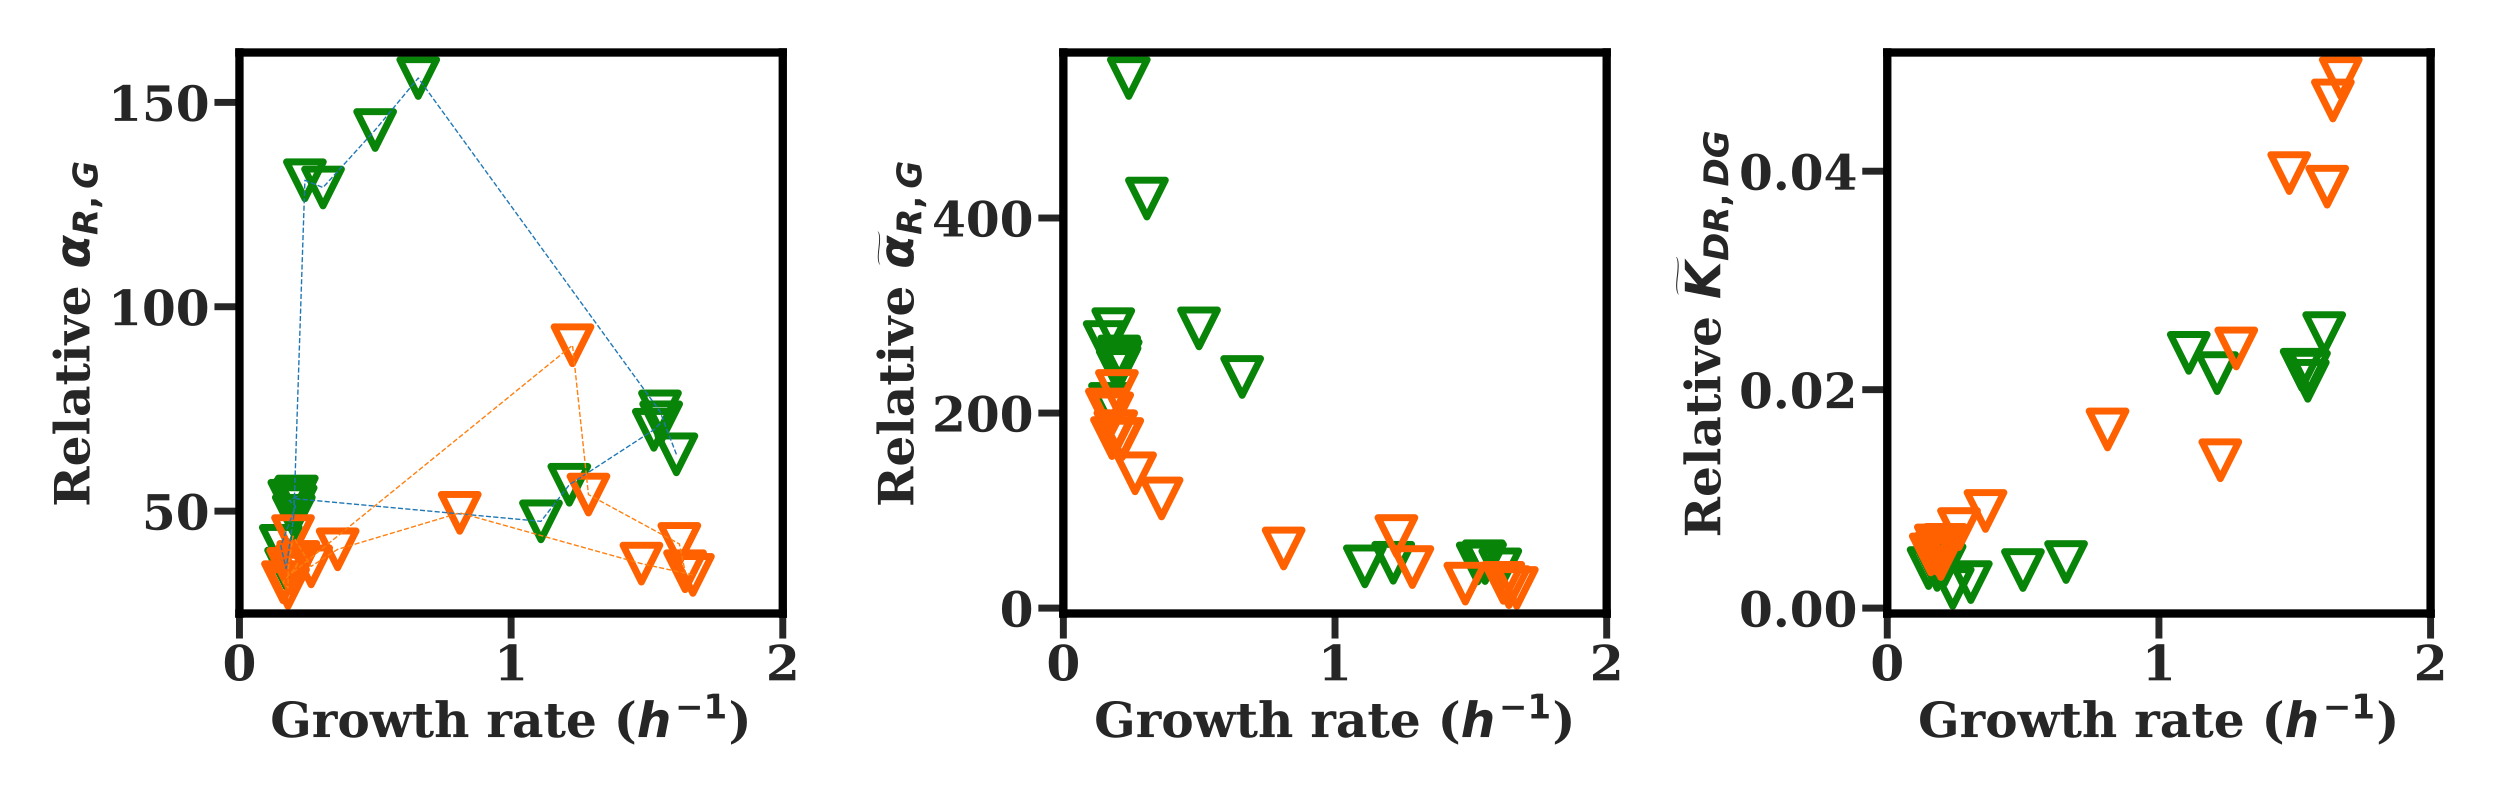 <?xml version="1.0" encoding="utf-8" standalone="no"?>
<!DOCTYPE svg PUBLIC "-//W3C//DTD SVG 1.1//EN"
  "http://www.w3.org/Graphics/SVG/1.1/DTD/svg11.dtd">
<!-- Created with matplotlib (https://matplotlib.org/) -->
<svg height="576pt" version="1.1" viewBox="0 0 1800 576" width="1800pt" xmlns="http://www.w3.org/2000/svg" xmlns:xlink="http://www.w3.org/1999/xlink">
 <defs>
  <style type="text/css">*{stroke-linecap:butt;stroke-linejoin:round;}</style>
 </defs>
 <g id="figure_1">
  <g id="patch_1">
   <path d="M 0 576 
L 1800 576 
L 1800 0 
L 0 0 
z
" style="fill:none;"/>
  </g>
  <g id="axes_1">
   <g id="patch_2">
    <path d="M 172.407 441.727 
L 563.601 441.727 
L 563.601 37.8 
L 172.407 37.8 
z
" style="fill:none;"/>
   </g>
   <g id="matplotlib.axis_1">
    <g id="xtick_1">
     <g id="line2d_1">
      <defs>
       <path d="M 0 0 
L 0 18 
" id="m7128f91161" style="stroke:#262626;stroke-width:5;"/>
      </defs>
      <g>
       <use style="fill:#262626;stroke:#262626;stroke-width:5;" x="172.407" xlink:href="#m7128f91161" y="441.727"/>
      </g>
     </g>
     <g id="text_1">
      <!-- 0 -->
      <g style="fill:#262626;" transform="translate(160.231 489.821)scale(0.35 -0.35)">
       <defs>
        <path d="M 34.812 4.297 
Q 40.672 4.297 42.844 9.609 
Q 45.016 14.938 45.016 36.375 
Q 45.016 57.672 42.844 63.078 
Q 40.672 68.5 34.812 68.5 
Q 28.953 68.5 26.781 63.172 
Q 24.609 57.859 24.609 36.375 
Q 24.609 14.938 26.781 9.609 
Q 28.953 4.297 34.812 4.297 
z
M 34.812 -1.422 
Q 20.219 -1.422 12.453 8.312 
Q 4.688 18.062 4.688 36.375 
Q 4.688 54.688 12.453 64.453 
Q 20.219 74.219 34.812 74.219 
Q 49.359 74.219 57.125 64.453 
Q 64.891 54.688 64.891 36.375 
Q 64.891 18.062 57.125 8.312 
Q 49.359 -1.422 34.812 -1.422 
z
" id="DejaVuSerif-Bold-48"/>
       </defs>
       <use xlink:href="#DejaVuSerif-Bold-48"/>
      </g>
     </g>
    </g>
    <g id="xtick_2">
     <g id="line2d_2">
      <g>
       <use style="fill:#262626;stroke:#262626;stroke-width:5;" x="368.004" xlink:href="#m7128f91161" y="441.727"/>
      </g>
     </g>
     <g id="text_2">
      <!-- 1 -->
      <g style="fill:#262626;" transform="translate(355.828 489.821)scale(0.35 -0.35)">
       <defs>
        <path d="M 13.719 0 
L 13.719 5.906 
L 27.391 5.906 
L 27.391 64.891 
L 12.203 55.906 
L 12.203 63.188 
L 30.516 74.219 
L 45.906 74.219 
L 45.906 5.906 
L 59.625 5.906 
L 59.625 0 
z
" id="DejaVuSerif-Bold-49"/>
       </defs>
       <use xlink:href="#DejaVuSerif-Bold-49"/>
      </g>
     </g>
    </g>
    <g id="xtick_3">
     <g id="line2d_3">
      <g>
       <use style="fill:#262626;stroke:#262626;stroke-width:5;" x="563.601" xlink:href="#m7128f91161" y="441.727"/>
      </g>
     </g>
     <g id="text_3">
      <!-- 2 -->
      <g style="fill:#262626;" transform="translate(551.425 489.821)scale(0.35 -0.35)">
       <defs>
        <path d="M 13.188 54.891 
L 7.328 54.891 
L 7.328 70.609 
Q 13.281 72.406 19.109 73.312 
Q 24.953 74.219 30.906 74.219 
Q 44.828 74.219 52.609 68.531 
Q 60.406 62.844 60.406 52.688 
Q 60.406 45.453 56.109 39.719 
Q 51.812 33.984 39.703 26.125 
L 19.391 12.797 
L 53.906 12.797 
L 53.906 21.391 
L 60.594 21.391 
L 60.594 0 
L 6.688 0 
L 6.688 11.922 
L 17.484 19.391 
Q 31.297 28.906 35.891 35.594 
Q 40.484 42.281 40.484 51.219 
Q 40.484 59.672 36.984 64.078 
Q 33.5 68.5 26.812 68.5 
Q 21.047 68.5 17.578 65.016 
Q 14.109 61.531 13.188 54.891 
z
" id="DejaVuSerif-Bold-50"/>
       </defs>
       <use xlink:href="#DejaVuSerif-Bold-50"/>
      </g>
     </g>
    </g>
    <g id="text_4">
     <!-- Growth rate ($h^{-1}$) -->
     <g style="fill:#262626;" transform="translate(194.579 530.921)scale(0.35 -0.35)">
      <defs>
       <path d="M 68.797 50 
Q 66.609 59.672 61.469 63.984 
Q 56.344 68.312 47.016 68.312 
Q 35.688 68.312 30.391 60.625 
Q 25.094 52.938 25.094 36.375 
Q 25.094 19.969 30.172 12.234 
Q 35.25 4.5 46 4.5 
Q 50.094 4.5 53.609 5.422 
Q 57.125 6.344 60.016 8.203 
L 60.016 28.219 
L 51.219 28.219 
L 51.219 34.078 
L 77.484 34.078 
L 77.484 6.109 
Q 69.281 2.297 61.109 0.438 
Q 52.938 -1.422 44.391 -1.422 
Q 25.641 -1.422 14.922 8.688 
Q 4.203 18.797 4.203 36.375 
Q 4.203 54 14.922 64.109 
Q 25.641 74.219 44.391 74.219 
Q 52.203 74.219 59.766 72.656 
Q 67.328 71.094 75 67.922 
L 75 50 
z
" id="DejaVuSerif-Bold-71"/>
       <path d="M 53.719 52.484 
L 53.719 37.016 
L 48.188 37.016 
Q 47.906 41.156 45.953 43.188 
Q 44 45.219 40.281 45.219 
Q 34.625 45.219 31.344 40.234 
Q 28.078 35.25 28.078 26.422 
L 28.078 5.906 
L 37.5 5.906 
L 37.5 0 
L 3.422 0 
L 3.422 5.906 
L 10.797 5.906 
L 10.797 46 
L 2.875 46 
L 2.875 51.906 
L 28.078 51.906 
L 28.078 42.672 
Q 30.609 48.094 34.781 50.703 
Q 38.969 53.328 45.016 53.328 
Q 46.531 53.328 48.703 53.094 
Q 50.875 52.875 53.719 52.484 
z
" id="DejaVuSerif-Bold-114"/>
       <path d="M 33.406 4.109 
Q 38.875 4.109 41.094 8.797 
Q 43.312 13.484 43.312 25.984 
Q 43.312 38.484 41.109 43.141 
Q 38.922 47.797 33.406 47.797 
Q 27.875 47.797 25.625 43.078 
Q 23.391 38.375 23.391 25.984 
Q 23.391 13.578 25.625 8.844 
Q 27.875 4.109 33.406 4.109 
z
M 33.406 -1.422 
Q 19.672 -1.422 11.891 5.875 
Q 4.109 13.188 4.109 25.984 
Q 4.109 38.812 11.891 46.062 
Q 19.672 53.328 33.406 53.328 
Q 47.172 53.328 54.938 46.062 
Q 62.703 38.812 62.703 25.984 
Q 62.703 13.188 54.906 5.875 
Q 47.125 -1.422 33.406 -1.422 
z
" id="DejaVuSerif-Bold-111"/>
       <path d="M 53.906 51.906 
L 65.719 17.281 
L 75.484 46 
L 68.703 46 
L 68.703 51.906 
L 88.094 51.906 
L 88.094 46 
L 81.984 46 
L 66.312 0 
L 54.391 0 
L 43.406 32.516 
L 32.328 0 
L 20.516 0 
L 4.781 46 
L -0.875 46 
L -0.875 51.906 
L 28.516 51.906 
L 28.516 46 
L 22.406 46 
L 31.984 17.922 
L 43.609 51.906 
z
" id="DejaVuSerif-Bold-119"/>
       <path d="M 9.906 46 
L 2.391 46 
L 2.391 51.906 
L 9.906 51.906 
L 9.906 68.016 
L 27.203 68.016 
L 27.203 51.906 
L 41.609 51.906 
L 41.609 46 
L 27.203 46 
L 27.203 14.203 
Q 27.203 7.422 28.266 5.766 
Q 29.344 4.109 32.172 4.109 
Q 35.297 4.109 36.812 6.203 
Q 38.328 8.297 38.422 12.703 
L 45.703 12.703 
Q 45.266 4.891 41.422 1.734 
Q 37.594 -1.422 28.219 -1.422 
Q 17.531 -1.422 13.719 1.922 
Q 9.906 5.281 9.906 14.203 
z
" id="DejaVuSerif-Bold-116"/>
       <path d="M 3.422 0 
L 3.422 5.906 
L 10.797 5.906 
L 10.797 70.125 
L 3.078 70.125 
L 3.078 75.984 
L 28.078 75.984 
L 28.078 44.578 
Q 31.203 49.219 35.203 51.266 
Q 39.203 53.328 45.312 53.328 
Q 54.047 53.328 58.516 48.172 
Q 62.984 43.016 62.984 33.016 
L 62.984 5.906 
L 70.406 5.906 
L 70.406 0 
L 39.406 0 
L 39.406 5.906 
L 45.703 5.906 
L 45.703 33.5 
Q 45.703 40.094 44.016 42.656 
Q 42.328 45.219 38.188 45.219 
Q 32.953 45.219 30.516 41.375 
Q 28.078 37.547 28.078 29.203 
L 28.078 5.906 
L 34.422 5.906 
L 34.422 0 
z
" id="DejaVuSerif-Bold-104"/>
       <path id="DejaVuSerif-Bold-32"/>
       <path d="M 55.078 31.891 
L 55.078 5.906 
L 62.5 5.906 
L 62.5 0 
L 37.797 0 
L 37.797 6.594 
Q 34.375 2.484 30.172 0.531 
Q 25.984 -1.422 20.609 -1.422 
Q 12.641 -1.422 8.375 2.844 
Q 4.109 7.125 4.109 15.094 
Q 4.109 23.828 10.234 28.172 
Q 16.359 32.516 28.719 32.516 
L 37.797 32.516 
L 37.797 35.594 
Q 37.797 41.891 34.812 44.891 
Q 31.844 47.906 25.594 47.906 
Q 20.406 47.906 17.594 45.781 
Q 14.797 43.656 13.625 38.812 
L 8.109 38.812 
L 8.109 50 
Q 12.75 51.656 17.719 52.484 
Q 22.703 53.328 28.219 53.328 
Q 42.141 53.328 48.609 48.141 
Q 55.078 42.969 55.078 31.891 
z
M 37.797 16.312 
L 37.797 26.703 
L 31.297 26.703 
Q 26.469 26.703 23.875 24.062 
Q 21.297 21.438 21.297 16.5 
Q 21.297 11.578 23.172 9.125 
Q 25.047 6.688 28.906 6.688 
Q 32.906 6.688 35.344 9.328 
Q 37.797 11.969 37.797 16.312 
z
" id="DejaVuSerif-Bold-97"/>
       <path d="M 40.094 29.297 
Q 40.094 39.547 38.188 43.672 
Q 36.281 47.797 31.688 47.797 
Q 27.25 47.797 25.312 43.75 
Q 23.391 39.703 23.391 30.172 
L 23.391 29.297 
z
M 59.078 23.484 
L 23.391 23.484 
L 23.391 23.094 
Q 23.391 13.031 26.406 8.562 
Q 29.438 4.109 36.188 4.109 
Q 41.797 4.109 45.266 7.078 
Q 48.734 10.062 49.703 15.719 
L 57.812 15.719 
Q 55.719 6.891 49.469 2.734 
Q 43.219 -1.422 31.984 -1.422 
Q 18.5 -1.422 11.297 5.688 
Q 4.109 12.797 4.109 25.984 
Q 4.109 38.875 11.469 46.094 
Q 18.844 53.328 31.984 53.328 
Q 44.875 53.328 51.75 45.734 
Q 58.641 38.141 59.078 23.484 
z
" id="DejaVuSerif-Bold-101"/>
       <path d="M 42.094 -15.578 
Q 25.641 -9.469 17.531 1.906 
Q 9.422 13.281 9.422 30.172 
Q 9.422 47.078 17.422 58.297 
Q 25.438 69.531 42.094 75.984 
L 42.094 70.125 
Q 34.375 65.438 30.984 56.219 
Q 27.594 47.016 27.594 30.172 
Q 27.594 13.375 30.984 4.172 
Q 34.375 -5.031 42.094 -9.719 
z
" id="DejaVuSerif-Bold-40"/>
       <path d="M 64.5 33.297 
L 58.016 0 
L 40.484 0 
L 46 28.516 
Q 46.578 31.297 46.891 33.219 
Q 47.219 35.156 47.219 36.281 
Q 47.219 39.406 45.484 41.109 
Q 43.75 42.828 40.578 42.828 
Q 35.156 42.828 31.266 38.594 
Q 27.391 34.375 25.875 26.906 
L 20.609 0 
L 3.078 0 
L 17.828 75.984 
L 35.406 75.984 
L 29.688 46.688 
Q 34.516 51.422 39.391 53.703 
Q 44.281 56 49.609 56 
Q 57.172 56 61.266 52.047 
Q 65.375 48.094 65.375 40.922 
Q 65.375 39.359 65.156 37.453 
Q 64.938 35.547 64.5 33.297 
z
" id="DejaVuSans-BoldOblique-104"/>
       <path d="M 10.594 37.109 
L 73.188 37.109 
L 73.188 25.594 
L 10.594 25.594 
z
" id="DejaVuSans-Bold-8722"/>
       <path d="M 11.719 12.984 
L 28.328 12.984 
L 28.328 60.109 
L 11.281 56.594 
L 11.281 69.391 
L 28.219 72.906 
L 46.094 72.906 
L 46.094 12.984 
L 62.703 12.984 
L 62.703 0 
L 11.719 0 
z
" id="DejaVuSans-Bold-49"/>
       <path d="M 5.078 -15.578 
L 5.078 -9.719 
Q 12.797 -5.031 16.188 4.172 
Q 19.578 13.375 19.578 30.172 
Q 19.578 47.016 16.188 56.219 
Q 12.797 65.438 5.078 70.125 
L 5.078 75.984 
Q 21.734 69.531 29.766 58.297 
Q 37.797 47.078 37.797 30.172 
Q 37.797 13.281 29.656 1.906 
Q 21.531 -9.469 5.078 -15.578 
z
" id="DejaVuSerif-Bold-41"/>
      </defs>
      <use transform="translate(0 0.684)" xlink:href="#DejaVuSerif-Bold-71"/>
      <use transform="translate(85.4 0.684)" xlink:href="#DejaVuSerif-Bold-114"/>
      <use transform="translate(138.086 0.684)" xlink:href="#DejaVuSerif-Bold-111"/>
      <use transform="translate(204.785 0.684)" xlink:href="#DejaVuSerif-Bold-119"/>
      <use transform="translate(290.869 0.684)" xlink:href="#DejaVuSerif-Bold-116"/>
      <use transform="translate(337.061 0.684)" xlink:href="#DejaVuSerif-Bold-104"/>
      <use transform="translate(409.766 0.684)" xlink:href="#DejaVuSerif-Bold-32"/>
      <use transform="translate(444.58 0.684)" xlink:href="#DejaVuSerif-Bold-114"/>
      <use transform="translate(497.266 0.684)" xlink:href="#DejaVuSerif-Bold-97"/>
      <use transform="translate(562.061 0.684)" xlink:href="#DejaVuSerif-Bold-116"/>
      <use transform="translate(608.252 0.684)" xlink:href="#DejaVuSerif-Bold-101"/>
      <use transform="translate(671.875 0.684)" xlink:href="#DejaVuSerif-Bold-32"/>
      <use transform="translate(706.689 0.684)" xlink:href="#DejaVuSerif-Bold-40"/>
      <use transform="translate(754.004 0.684)" xlink:href="#DejaVuSans-BoldOblique-104"/>
      <use transform="translate(832.643 38.966)scale(0.7)" xlink:href="#DejaVuSans-Bold-8722"/>
      <use transform="translate(891.295 38.966)scale(0.7)" xlink:href="#DejaVuSans-Bold-49"/>
      <use transform="translate(942.736 0.684)" xlink:href="#DejaVuSerif-Bold-41"/>
     </g>
    </g>
   </g>
   <g id="matplotlib.axis_2">
    <g id="ytick_1">
     <g id="line2d_4">
      <defs>
       <path d="M 0 0 
L -18 0 
" id="m77b5c1a269" style="stroke:#262626;stroke-width:5;"/>
      </defs>
      <g>
       <use style="fill:#262626;stroke:#262626;stroke-width:5;" x="172.407" xlink:href="#m77b5c1a269" y="367.999"/>
      </g>
     </g>
     <g id="text_5">
      <!-- 50 -->
      <g style="fill:#262626;" transform="translate(102.202 381.296)scale(0.35 -0.35)">
       <defs>
        <path d="M 56.391 72.906 
L 56.391 60.109 
L 17.391 60.109 
L 17.391 44.094 
Q 20.609 46.578 24.562 47.844 
Q 28.516 49.125 32.906 49.125 
Q 46.391 49.125 54.203 42.312 
Q 62.016 35.5 62.016 23.781 
Q 62.016 11.859 54.203 5.219 
Q 46.391 -1.422 32.328 -1.422 
Q 26.375 -1.422 20.484 -0.438 
Q 14.594 0.531 8.203 2.594 
L 8.203 18.5 
L 14.062 18.5 
Q 14.359 11.328 17.797 7.812 
Q 21.234 4.297 27.984 4.297 
Q 35.156 4.297 38.625 9.109 
Q 42.094 13.922 42.094 23.781 
Q 42.094 33.5 38.688 38.297 
Q 35.297 43.109 28.422 43.109 
Q 24.703 43.109 21.797 41.578 
Q 18.891 40.047 16.406 36.812 
L 11.531 36.812 
L 11.531 72.906 
z
" id="DejaVuSerif-Bold-53"/>
       </defs>
       <use xlink:href="#DejaVuSerif-Bold-53"/>
       <use x="69.58" xlink:href="#DejaVuSerif-Bold-48"/>
      </g>
     </g>
    </g>
    <g id="ytick_2">
     <g id="line2d_5">
      <g>
       <use style="fill:#262626;stroke:#262626;stroke-width:5;" x="172.407" xlink:href="#m77b5c1a269" y="220.858"/>
      </g>
     </g>
     <g id="text_6">
      <!-- 100 -->
      <g style="fill:#262626;" transform="translate(77.85 234.155)scale(0.35 -0.35)">
       <use xlink:href="#DejaVuSerif-Bold-49"/>
       <use x="69.58" xlink:href="#DejaVuSerif-Bold-48"/>
       <use x="139.16" xlink:href="#DejaVuSerif-Bold-48"/>
      </g>
     </g>
    </g>
    <g id="ytick_3">
     <g id="line2d_6">
      <g>
       <use style="fill:#262626;stroke:#262626;stroke-width:5;" x="172.407" xlink:href="#m77b5c1a269" y="73.716"/>
      </g>
     </g>
     <g id="text_7">
      <!-- 150 -->
      <g style="fill:#262626;" transform="translate(77.85 87.013)scale(0.35 -0.35)">
       <use xlink:href="#DejaVuSerif-Bold-49"/>
       <use x="69.58" xlink:href="#DejaVuSerif-Bold-53"/>
       <use x="139.16" xlink:href="#DejaVuSerif-Bold-48"/>
      </g>
     </g>
    </g>
    <g id="text_8">
     <!-- Relative $\alpha_{R,G}$ -->
     <g style="fill:#262626;" transform="translate(64.4 364.888)rotate(-90)scale(0.35 -0.35)">
      <defs>
       <path d="M 53.078 35.594 
Q 57.422 34.969 60.391 32.719 
Q 63.375 30.469 65.578 26.219 
L 76.219 5.906 
L 83.688 5.906 
L 83.688 0 
L 59.719 0 
L 48.094 22.016 
Q 44.734 28.859 42.359 30.734 
Q 39.984 32.625 35.797 32.625 
L 32.812 32.625 
L 32.812 5.906 
L 42.188 5.906 
L 42.188 0 
L 4.688 0 
L 4.688 5.906 
L 14.016 5.906 
L 14.016 67 
L 4.688 67 
L 4.688 72.906 
L 46.297 72.906 
Q 58.984 72.906 65.891 67.797 
Q 72.797 62.703 72.797 53.328 
Q 72.797 45.703 67.891 41.281 
Q 62.984 36.859 53.078 35.594 
z
M 32.812 38.484 
L 39.203 38.484 
Q 46.047 38.484 49.734 42.188 
Q 53.422 45.906 53.422 52.781 
Q 53.422 59.672 49.734 63.328 
Q 46.047 67 39.203 67 
L 32.812 67 
z
" id="DejaVuSerif-Bold-82"/>
       <path d="M 28.078 5.906 
L 35.5 5.906 
L 35.5 0 
L 3.422 0 
L 3.422 5.906 
L 10.797 5.906 
L 10.797 70.125 
L 3.422 70.125 
L 3.422 75.984 
L 28.078 75.984 
z
" id="DejaVuSerif-Bold-108"/>
       <path d="M 9.188 66.609 
Q 9.188 70.562 11.922 73.266 
Q 14.656 75.984 18.609 75.984 
Q 22.469 75.984 25.172 73.266 
Q 27.875 70.562 27.875 66.609 
Q 27.875 62.75 25.172 60.031 
Q 22.469 57.328 18.609 57.328 
Q 14.656 57.328 11.922 60.016 
Q 9.188 62.703 9.188 66.609 
z
M 28.078 5.906 
L 35.5 5.906 
L 35.5 0 
L 3.422 0 
L 3.422 5.906 
L 10.797 5.906 
L 10.797 46 
L 3.422 46 
L 3.422 51.906 
L 28.078 51.906 
z
" id="DejaVuSerif-Bold-105"/>
       <path d="M 22.312 0 
L 3.906 46 
L -1.812 46 
L -1.812 51.906 
L 27.984 51.906 
L 27.984 46 
L 21.688 46 
L 34.812 13.188 
L 47.906 46 
L 41.109 46 
L 41.109 51.906 
L 60.594 51.906 
L 60.594 46 
L 54.594 46 
L 36.188 0 
z
" id="DejaVuSerif-Bold-118"/>
       <path d="M 51.266 49.422 
L 54.047 54.688 
L 69.188 54.688 
L 54.297 26.516 
L 54.156 19.047 
Q 54 10.984 57.328 10.984 
L 61.328 10.984 
L 59.188 0 
L 54.203 0 
Q 46.438 0 43.266 4.109 
Q 42.578 5.031 42.438 5.516 
Q 39.5 2.547 36.859 0.641 
Q 34.234 -1.219 23.25 -1.219 
Q 9.969 -1.219 6.062 6.25 
Q 3.812 10.547 3.812 16.25 
Q 3.812 21.969 4.984 28.031 
Q 7.766 42.391 14.406 48.25 
Q 23.047 55.906 36.719 55.906 
Q 47.656 55.906 51.266 49.422 
z
M 40.531 28.766 
L 40.578 36.719 
Q 40.672 44.141 34.234 44.188 
Q 30.953 44.188 27.438 39.984 
Q 23.922 35.75 22.219 27.203 
Q 21.391 22.906 21.391 19.781 
Q 21.391 16.656 22.266 14.75 
Q 23.969 10.797 27.672 10.797 
Q 31.391 10.797 35.109 18.172 
z
" id="DejaVuSans-BoldOblique-945"/>
       <path d="M 36.719 40.578 
Q 43.109 40.578 46.406 43.547 
Q 49.703 46.531 49.703 52.297 
Q 49.703 55.906 47.438 57.594 
Q 45.172 59.281 40.281 59.281 
L 32.516 59.281 
L 28.812 40.578 
z
M 26.312 27.594 
L 20.906 0 
L 2.094 0 
L 16.312 72.906 
L 44.094 72.906 
Q 56.109 72.906 62.297 68.406 
Q 68.5 63.922 68.5 55.172 
Q 68.5 46.344 63.609 40.625 
Q 58.734 34.906 50.391 34.078 
Q 54.203 33.297 56.734 30.188 
Q 59.281 27.094 61.188 20.703 
L 67.391 0 
L 48.688 0 
L 43.219 18.109 
Q 41.547 23.531 39.172 25.562 
Q 36.812 27.594 32.328 27.594 
z
" id="DejaVuSans-BoldOblique-82"/>
       <path d="M 10.203 18.891 
L 27.781 18.891 
L 27.781 4 
L 15.719 -14.203 
L 5.328 -14.203 
L 10.203 4 
z
" id="DejaVuSans-Bold-44"/>
       <path d="M 68.109 5.422 
Q 60.984 1.953 53.312 0.266 
Q 45.656 -1.422 36.922 -1.422 
Q 21.391 -1.422 12.5 6.469 
Q 3.609 14.359 3.609 27.984 
Q 3.609 36.812 6.391 44.547 
Q 9.188 52.297 14.703 58.688 
Q 21.438 66.5 30.594 70.359 
Q 39.75 74.219 51.516 74.219 
Q 58.062 74.219 64.703 72.844 
Q 71.344 71.484 77.781 68.797 
L 74.906 53.719 
Q 68.953 57.172 63.25 58.875 
Q 57.562 60.594 51.812 60.594 
Q 39.203 60.594 31.297 52.188 
Q 23.391 43.797 23.391 30.609 
Q 23.391 21.875 28 17.031 
Q 32.625 12.203 41.016 12.203 
Q 43.75 12.203 46.484 12.562 
Q 49.219 12.938 52 13.719 
L 54.781 27.875 
L 43.312 27.875 
L 45.703 40.484 
L 74.906 40.484 
z
" id="DejaVuSans-BoldOblique-71"/>
      </defs>
      <use transform="translate(0 0.016)" xlink:href="#DejaVuSerif-Bold-82"/>
      <use transform="translate(83.105 0.016)" xlink:href="#DejaVuSerif-Bold-101"/>
      <use transform="translate(146.729 0.016)" xlink:href="#DejaVuSerif-Bold-108"/>
      <use transform="translate(184.717 0.016)" xlink:href="#DejaVuSerif-Bold-97"/>
      <use transform="translate(249.512 0.016)" xlink:href="#DejaVuSerif-Bold-116"/>
      <use transform="translate(295.703 0.016)" xlink:href="#DejaVuSerif-Bold-105"/>
      <use transform="translate(333.691 0.016)" xlink:href="#DejaVuSerif-Bold-118"/>
      <use transform="translate(391.797 0.016)" xlink:href="#DejaVuSerif-Bold-101"/>
      <use transform="translate(455.42 0.016)" xlink:href="#DejaVuSerif-Bold-32"/>
      <use transform="translate(490.234 0.016)" xlink:href="#DejaVuSans-BoldOblique-945"/>
      <use transform="translate(558.936 -16.391)scale(0.7)" xlink:href="#DejaVuSans-BoldOblique-82"/>
      <use transform="translate(612.837 -16.391)scale(0.7)" xlink:href="#DejaVuSans-Bold-44"/>
      <use transform="translate(654.017 -16.391)scale(0.7)" xlink:href="#DejaVuSans-BoldOblique-71"/>
     </g>
    </g>
   </g>
   <g id="PathCollection_1">
    <path clip-path="url(#p6541576052)" d="M 487.003 340.35 
L 500.232 313.893 
L 473.774 313.893 
z
" style="fill:none;stroke:#088408;stroke-width:5;"/>
    <path clip-path="url(#p6541576052)" d="M 475.183 309.446 
L 488.411 282.989 
L 461.954 282.989 
z
" style="fill:none;stroke:#088408;stroke-width:5;"/>
    <path clip-path="url(#p6541576052)" d="M 301.133 69.389 
L 314.362 42.932 
L 287.904 42.932 
z
" style="fill:none;stroke:#088408;stroke-width:5;"/>
    <path clip-path="url(#p6541576052)" d="M 270.093 106.846 
L 283.322 80.388 
L 256.864 80.388 
z
" style="fill:none;stroke:#088408;stroke-width:5;"/>
    <path clip-path="url(#p6541576052)" d="M 232.576 148.226 
L 245.805 121.769 
L 219.347 121.769 
z
" style="fill:none;stroke:#088408;stroke-width:5;"/>
    <path clip-path="url(#p6541576052)" d="M 219.529 143.028 
L 232.757 116.571 
L 206.3 116.571 
z
" style="fill:none;stroke:#088408;stroke-width:5;"/>
    <path clip-path="url(#p6541576052)" d="M 211.545 384.607 
L 224.773 358.149 
L 198.316 358.149 
z
" style="fill:none;stroke:#088408;stroke-width:5;"/>
    <path clip-path="url(#p6541576052)" d="M 205.983 422.621 
L 219.211 396.163 
L 192.754 396.163 
z
" style="fill:none;stroke:#088408;stroke-width:5;"/>
    <path clip-path="url(#p6541576052)" d="M 202.167 406.215 
L 215.396 379.757 
L 188.938 379.757 
z
" style="fill:none;stroke:#088408;stroke-width:5;"/>
    <path clip-path="url(#p6541576052)" d="M 212.87 377.681 
L 226.099 351.224 
L 199.641 351.224 
z
" style="fill:none;stroke:#088408;stroke-width:5;"/>
    <path clip-path="url(#p6541576052)" d="M 208.329 373.799 
L 221.557 347.342 
L 195.1 347.342 
z
" style="fill:none;stroke:#088408;stroke-width:5;"/>
    <path clip-path="url(#p6541576052)" d="M 213.682 370.699 
L 226.911 344.241 
L 200.453 344.241 
z
" style="fill:none;stroke:#088408;stroke-width:5;"/>
    <path clip-path="url(#p6541576052)" d="M 212.607 372.31 
L 225.836 345.853 
L 199.379 345.853 
z
" style="fill:none;stroke:#088408;stroke-width:5;"/>
    <path clip-path="url(#p6541576052)" d="M 389.489 388.593 
L 402.718 362.135 
L 376.26 362.135 
z
" style="fill:none;stroke:#088408;stroke-width:5;"/>
    <path clip-path="url(#p6541576052)" d="M 409.909 362.262 
L 423.138 335.805 
L 396.681 335.805 
z
" style="fill:none;stroke:#088408;stroke-width:5;"/>
    <path clip-path="url(#p6541576052)" d="M 470.753 322.692 
L 483.982 296.235 
L 457.524 296.235 
z
" style="fill:none;stroke:#088408;stroke-width:5;"/>
    <path clip-path="url(#p6541576052)" d="M 476.043 317.314 
L 489.272 290.856 
L 462.815 290.856 
z
" style="fill:none;stroke:#088408;stroke-width:5;"/>
   </g>
   <g id="PathCollection_2">
    <path clip-path="url(#p6541576052)" d="M 498.9 427.151 
L 512.129 400.694 
L 485.671 400.694 
z
" style="fill:none;stroke:#ff6000;stroke-width:5;"/>
    <path clip-path="url(#p6541576052)" d="M 461.822 419.036 
L 475.051 392.578 
L 448.594 392.578 
z
" style="fill:none;stroke:#ff6000;stroke-width:5;"/>
    <path clip-path="url(#p6541576052)" d="M 331.006 382.477 
L 344.235 356.02 
L 317.777 356.02 
z
" style="fill:none;stroke:#ff6000;stroke-width:5;"/>
    <path clip-path="url(#p6541576052)" d="M 243.123 408.753 
L 256.352 382.296 
L 229.895 382.296 
z
" style="fill:none;stroke:#ff6000;stroke-width:5;"/>
    <path clip-path="url(#p6541576052)" d="M 224.04 421.004 
L 237.269 394.546 
L 210.811 394.546 
z
" style="fill:none;stroke:#ff6000;stroke-width:5;"/>
    <path clip-path="url(#p6541576052)" d="M 210.968 399.226 
L 224.197 372.769 
L 197.74 372.769 
z
" style="fill:none;stroke:#ff6000;stroke-width:5;"/>
    <path clip-path="url(#p6541576052)" d="M 207.548 422.788 
L 220.777 396.33 
L 194.32 396.33 
z
" style="fill:none;stroke:#ff6000;stroke-width:5;"/>
    <path clip-path="url(#p6541576052)" d="M 207.396 436.595 
L 220.625 410.138 
L 194.167 410.138 
z
" style="fill:none;stroke:#ff6000;stroke-width:5;"/>
    <path clip-path="url(#p6541576052)" d="M 203.739 432.396 
L 216.968 405.938 
L 190.51 405.938 
z
" style="fill:none;stroke:#ff6000;stroke-width:5;"/>
    <path clip-path="url(#p6541576052)" d="M 213.902 420.466 
L 227.131 394.009 
L 200.673 394.009 
z
" style="fill:none;stroke:#ff6000;stroke-width:5;"/>
    <path clip-path="url(#p6541576052)" d="M 210.428 424.752 
L 223.657 398.295 
L 197.2 398.295 
z
" style="fill:none;stroke:#ff6000;stroke-width:5;"/>
    <path clip-path="url(#p6541576052)" d="M 214.805 417.793 
L 228.034 391.336 
L 201.576 391.336 
z
" style="fill:none;stroke:#ff6000;stroke-width:5;"/>
    <path clip-path="url(#p6541576052)" d="M 209.872 426.234 
L 223.1 399.777 
L 196.643 399.777 
z
" style="fill:none;stroke:#ff6000;stroke-width:5;"/>
    <path clip-path="url(#p6541576052)" d="M 412.215 261.806 
L 425.443 235.348 
L 398.986 235.348 
z
" style="fill:none;stroke:#ff6000;stroke-width:5;"/>
    <path clip-path="url(#p6541576052)" d="M 423.687 369.32 
L 436.916 342.863 
L 410.458 342.863 
z
" style="fill:none;stroke:#ff6000;stroke-width:5;"/>
    <path clip-path="url(#p6541576052)" d="M 489.134 404.857 
L 502.363 378.399 
L 475.905 378.399 
z
" style="fill:none;stroke:#ff6000;stroke-width:5;"/>
    <path clip-path="url(#p6541576052)" d="M 493.241 424.505 
L 506.469 398.047 
L 480.012 398.047 
z
" style="fill:none;stroke:#ff6000;stroke-width:5;"/>
   </g>
   <g id="line2d_7">
    <path clip-path="url(#p6541576052)" d="M 487.003 327.121 
L 475.183 296.218 
L 301.133 56.16 
L 270.093 93.617 
L 232.576 134.998 
L 219.529 129.8 
L 211.545 371.378 
L 205.983 409.392 
L 202.167 392.986 
L 212.87 364.452 
L 208.329 360.571 
L 213.682 357.47 
L 212.607 359.082 
L 389.489 375.364 
L 409.909 349.034 
L 470.753 309.464 
L 476.043 304.085 
" style="fill:none;stroke:#1f77b4;stroke-dasharray:3.7,1.6;stroke-dashoffset:0;"/>
   </g>
   <g id="line2d_8">
    <path clip-path="url(#p6541576052)" d="M 498.9 413.923 
L 461.822 405.807 
L 331.006 369.248 
L 243.123 395.525 
L 224.04 407.775 
L 210.968 385.997 
L 207.548 409.559 
L 207.396 423.366 
L 203.739 419.167 
L 213.902 407.238 
L 210.428 411.523 
L 214.805 404.565 
L 209.872 413.005 
L 412.215 248.577 
L 423.687 356.092 
L 489.134 391.628 
L 493.241 411.276 
" style="fill:none;stroke:#ff7f0e;stroke-dasharray:3.7,1.6;stroke-dashoffset:0;"/>
   </g>
   <g id="patch_3">
    <path d="M 172.407 441.727 
L 172.407 37.8 
" style="fill:none;stroke:#000000;stroke-linecap:square;stroke-linejoin:miter;stroke-width:6;"/>
   </g>
   <g id="patch_4">
    <path d="M 563.601 441.727 
L 563.601 37.8 
" style="fill:none;stroke:#000000;stroke-linecap:square;stroke-linejoin:miter;stroke-width:6;"/>
   </g>
   <g id="patch_5">
    <path d="M 172.407 441.727 
L 563.601 441.727 
" style="fill:none;stroke:#000000;stroke-linecap:square;stroke-linejoin:miter;stroke-width:6;"/>
   </g>
   <g id="patch_6">
    <path d="M 172.407 37.8 
L 563.601 37.8 
" style="fill:none;stroke:#000000;stroke-linecap:square;stroke-linejoin:miter;stroke-width:6;"/>
   </g>
  </g>
  <g id="axes_2">
   <g id="patch_7">
    <path d="M 765.618 441.727 
L 1156.812 441.727 
L 1156.812 37.8 
L 765.618 37.8 
z
" style="fill:none;"/>
   </g>
   <g id="matplotlib.axis_3">
    <g id="xtick_4">
     <g id="line2d_9">
      <g>
       <use style="fill:#262626;stroke:#262626;stroke-width:5;" x="765.618" xlink:href="#m7128f91161" y="441.727"/>
      </g>
     </g>
     <g id="text_9">
      <!-- 0 -->
      <g style="fill:#262626;" transform="translate(753.442 489.821)scale(0.35 -0.35)">
       <use xlink:href="#DejaVuSerif-Bold-48"/>
      </g>
     </g>
    </g>
    <g id="xtick_5">
     <g id="line2d_10">
      <g>
       <use style="fill:#262626;stroke:#262626;stroke-width:5;" x="961.215" xlink:href="#m7128f91161" y="441.727"/>
      </g>
     </g>
     <g id="text_10">
      <!-- 1 -->
      <g style="fill:#262626;" transform="translate(949.039 489.821)scale(0.35 -0.35)">
       <use xlink:href="#DejaVuSerif-Bold-49"/>
      </g>
     </g>
    </g>
    <g id="xtick_6">
     <g id="line2d_11">
      <g>
       <use style="fill:#262626;stroke:#262626;stroke-width:5;" x="1156.812" xlink:href="#m7128f91161" y="441.727"/>
      </g>
     </g>
     <g id="text_11">
      <!-- 2 -->
      <g style="fill:#262626;" transform="translate(1144.636 489.821)scale(0.35 -0.35)">
       <use xlink:href="#DejaVuSerif-Bold-50"/>
      </g>
     </g>
    </g>
    <g id="text_12">
     <!-- Growth rate ($h^{-1}$) -->
     <g style="fill:#262626;" transform="translate(787.79 530.921)scale(0.35 -0.35)">
      <use transform="translate(0 0.684)" xlink:href="#DejaVuSerif-Bold-71"/>
      <use transform="translate(85.4 0.684)" xlink:href="#DejaVuSerif-Bold-114"/>
      <use transform="translate(138.086 0.684)" xlink:href="#DejaVuSerif-Bold-111"/>
      <use transform="translate(204.785 0.684)" xlink:href="#DejaVuSerif-Bold-119"/>
      <use transform="translate(290.869 0.684)" xlink:href="#DejaVuSerif-Bold-116"/>
      <use transform="translate(337.061 0.684)" xlink:href="#DejaVuSerif-Bold-104"/>
      <use transform="translate(409.766 0.684)" xlink:href="#DejaVuSerif-Bold-32"/>
      <use transform="translate(444.58 0.684)" xlink:href="#DejaVuSerif-Bold-114"/>
      <use transform="translate(497.266 0.684)" xlink:href="#DejaVuSerif-Bold-97"/>
      <use transform="translate(562.061 0.684)" xlink:href="#DejaVuSerif-Bold-116"/>
      <use transform="translate(608.252 0.684)" xlink:href="#DejaVuSerif-Bold-101"/>
      <use transform="translate(671.875 0.684)" xlink:href="#DejaVuSerif-Bold-32"/>
      <use transform="translate(706.689 0.684)" xlink:href="#DejaVuSerif-Bold-40"/>
      <use transform="translate(754.004 0.684)" xlink:href="#DejaVuSans-BoldOblique-104"/>
      <use transform="translate(832.643 38.966)scale(0.7)" xlink:href="#DejaVuSans-Bold-8722"/>
      <use transform="translate(891.295 38.966)scale(0.7)" xlink:href="#DejaVuSans-Bold-49"/>
      <use transform="translate(942.736 0.684)" xlink:href="#DejaVuSerif-Bold-41"/>
     </g>
    </g>
   </g>
   <g id="matplotlib.axis_4">
    <g id="ytick_4">
     <g id="line2d_12">
      <g>
       <use style="fill:#262626;stroke:#262626;stroke-width:5;" x="765.618" xlink:href="#m77b5c1a269" y="437.836"/>
      </g>
     </g>
     <g id="text_13">
      <!-- 0 -->
      <g style="fill:#262626;" transform="translate(719.766 451.133)scale(0.35 -0.35)">
       <use xlink:href="#DejaVuSerif-Bold-48"/>
      </g>
     </g>
    </g>
    <g id="ytick_5">
     <g id="line2d_13">
      <g>
       <use style="fill:#262626;stroke:#262626;stroke-width:5;" x="765.618" xlink:href="#m77b5c1a269" y="297.392"/>
      </g>
     </g>
     <g id="text_14">
      <!-- 200 -->
      <g style="fill:#262626;" transform="translate(671.061 310.69)scale(0.35 -0.35)">
       <use xlink:href="#DejaVuSerif-Bold-50"/>
       <use x="69.58" xlink:href="#DejaVuSerif-Bold-48"/>
       <use x="139.16" xlink:href="#DejaVuSerif-Bold-48"/>
      </g>
     </g>
    </g>
    <g id="ytick_6">
     <g id="line2d_14">
      <g>
       <use style="fill:#262626;stroke:#262626;stroke-width:5;" x="765.618" xlink:href="#m77b5c1a269" y="156.949"/>
      </g>
     </g>
     <g id="text_15">
      <!-- 400 -->
      <g style="fill:#262626;" transform="translate(671.061 170.246)scale(0.35 -0.35)">
       <defs>
        <path d="M 63.812 0 
L 23.688 0 
L 23.688 5.906 
L 34.516 5.906 
L 34.516 19.188 
L 4.109 19.188 
L 4.109 24.812 
L 34.625 74.219 
L 52.984 74.219 
L 52.984 25.484 
L 65.484 25.484 
L 65.484 19.188 
L 52.984 19.188 
L 52.984 5.906 
L 63.812 5.906 
z
M 34.516 25.484 
L 34.516 60.891 
L 12.797 25.484 
z
" id="DejaVuSerif-Bold-52"/>
       </defs>
       <use xlink:href="#DejaVuSerif-Bold-52"/>
       <use x="69.58" xlink:href="#DejaVuSerif-Bold-48"/>
       <use x="139.16" xlink:href="#DejaVuSerif-Bold-48"/>
      </g>
     </g>
    </g>
    <g id="text_16">
     <!-- Relative $\widetilde{\alpha}_{R,G}$ -->
     <g style="fill:#262626;" transform="translate(657.611 365.063)rotate(-90)scale(0.35 -0.35)">
      <defs>
       <path d="M -18.594 78 
L -15.703 78 
Q -17.094 72.594 -26 68.75 
Q -34.906 64.906 -45.656 63.297 
Q -56.406 61.703 -67.297 61.703 
Q -105.703 61.703 -147.406 68 
Q -156.906 69.5 -172.656 70.453 
Q -188.406 71.406 -194.797 71.406 
Q -202.906 71.406 -213.594 70.406 
Q -224.297 69.406 -234.188 67.047 
Q -244.094 64.703 -245.594 61.703 
L -248.5 61.703 
Q -246.906 67.203 -236.594 71.094 
Q -226.297 75 -214.938 76.5 
Q -203.594 78 -193.406 78 
Q -184.094 78 -160.5 76.203 
Q -136.906 74.406 -118.906 71.594 
Q -109.594 70.203 -90.891 69.25 
Q -72.203 68.297 -64.5 68.297 
Q -50.5 68.297 -35.453 70.891 
Q -20.406 73.5 -18.594 78 
z
" id="STIXSizeFiveSym-Regular-771"/>
      </defs>
      <use transform="translate(0 0.016)" xlink:href="#DejaVuSerif-Bold-82"/>
      <use transform="translate(83.105 0.016)" xlink:href="#DejaVuSerif-Bold-101"/>
      <use transform="translate(146.729 0.016)" xlink:href="#DejaVuSerif-Bold-108"/>
      <use transform="translate(184.717 0.016)" xlink:href="#DejaVuSerif-Bold-97"/>
      <use transform="translate(249.512 0.016)" xlink:href="#DejaVuSerif-Bold-116"/>
      <use transform="translate(295.703 0.016)" xlink:href="#DejaVuSerif-Bold-105"/>
      <use transform="translate(333.691 0.016)" xlink:href="#DejaVuSerif-Bold-118"/>
      <use transform="translate(391.797 0.016)" xlink:href="#DejaVuSerif-Bold-101"/>
      <use transform="translate(455.42 0.016)" xlink:href="#DejaVuSerif-Bold-32"/>
      <use transform="translate(571.722 50.219)scale(0.295)" xlink:href="#STIXSizeFiveSym-Regular-771"/>
      <use transform="translate(490.234 0.016)" xlink:href="#DejaVuSans-BoldOblique-945"/>
      <use transform="translate(559.893 -16.391)scale(0.7)" xlink:href="#DejaVuSans-BoldOblique-82"/>
      <use transform="translate(613.794 -16.391)scale(0.7)" xlink:href="#DejaVuSans-Bold-44"/>
      <use transform="translate(654.974 -16.391)scale(0.7)" xlink:href="#DejaVuSans-BoldOblique-71"/>
     </g>
    </g>
   </g>
   <g id="PathCollection_3">
    <path clip-path="url(#p65f64b6436)" d="M 1080.214 423.17 
L 1093.443 396.713 
L 1066.986 396.713 
z
" style="fill:none;stroke:#088408;stroke-width:5;"/>
    <path clip-path="url(#p65f64b6436)" d="M 1068.394 417.317 
L 1081.623 390.86 
L 1055.165 390.86 
z
" style="fill:none;stroke:#088408;stroke-width:5;"/>
    <path clip-path="url(#p65f64b6436)" d="M 894.345 284.648 
L 907.573 258.191 
L 881.116 258.191 
z
" style="fill:none;stroke:#088408;stroke-width:5;"/>
    <path clip-path="url(#p65f64b6436)" d="M 863.305 249.665 
L 876.533 223.208 
L 850.076 223.208 
z
" style="fill:none;stroke:#088408;stroke-width:5;"/>
    <path clip-path="url(#p65f64b6436)" d="M 825.788 156.187 
L 839.016 129.73 
L 812.559 129.73 
z
" style="fill:none;stroke:#088408;stroke-width:5;"/>
    <path clip-path="url(#p65f64b6436)" d="M 812.74 69.389 
L 825.969 42.932 
L 799.511 42.932 
z
" style="fill:none;stroke:#088408;stroke-width:5;"/>
    <path clip-path="url(#p65f64b6436)" d="M 804.756 279.621 
L 817.985 253.164 
L 791.527 253.164 
z
" style="fill:none;stroke:#088408;stroke-width:5;"/>
    <path clip-path="url(#p65f64b6436)" d="M 799.194 304.063 
L 812.423 277.606 
L 785.965 277.606 
z
" style="fill:none;stroke:#088408;stroke-width:5;"/>
    <path clip-path="url(#p65f64b6436)" d="M 795.379 259.488 
L 808.607 233.03 
L 782.15 233.03 
z
" style="fill:none;stroke:#088408;stroke-width:5;"/>
    <path clip-path="url(#p65f64b6436)" d="M 806.082 277.249 
L 819.31 250.791 
L 792.853 250.791 
z
" style="fill:none;stroke:#088408;stroke-width:5;"/>
    <path clip-path="url(#p65f64b6436)" d="M 801.54 250.229 
L 814.769 223.772 
L 788.311 223.772 
z
" style="fill:none;stroke:#088408;stroke-width:5;"/>
    <path clip-path="url(#p65f64b6436)" d="M 806.893 272.772 
L 820.122 246.314 
L 793.665 246.314 
z
" style="fill:none;stroke:#088408;stroke-width:5;"/>
    <path clip-path="url(#p65f64b6436)" d="M 805.819 269.878 
L 819.048 243.42 
L 792.59 243.42 
z
" style="fill:none;stroke:#088408;stroke-width:5;"/>
    <path clip-path="url(#p65f64b6436)" d="M 982.7 421.012 
L 995.929 394.555 
L 969.472 394.555 
z
" style="fill:none;stroke:#088408;stroke-width:5;"/>
    <path clip-path="url(#p65f64b6436)" d="M 1003.121 418.422 
L 1016.35 391.964 
L 989.892 391.964 
z
" style="fill:none;stroke:#088408;stroke-width:5;"/>
    <path clip-path="url(#p65f64b6436)" d="M 1063.965 418.888 
L 1077.193 392.431 
L 1050.736 392.431 
z
" style="fill:none;stroke:#088408;stroke-width:5;"/>
    <path clip-path="url(#p65f64b6436)" d="M 1069.255 418.622 
L 1082.484 392.165 
L 1056.026 392.165 
z
" style="fill:none;stroke:#088408;stroke-width:5;"/>
   </g>
   <g id="PathCollection_4">
    <path clip-path="url(#p65f64b6436)" d="M 1092.111 436.595 
L 1105.34 410.138 
L 1078.882 410.138 
z
" style="fill:none;stroke:#ff6000;stroke-width:5;"/>
    <path clip-path="url(#p65f64b6436)" d="M 1055.034 433.433 
L 1068.263 406.975 
L 1041.805 406.975 
z
" style="fill:none;stroke:#ff6000;stroke-width:5;"/>
    <path clip-path="url(#p65f64b6436)" d="M 924.217 408.131 
L 937.446 381.673 
L 910.989 381.673 
z
" style="fill:none;stroke:#ff6000;stroke-width:5;"/>
    <path clip-path="url(#p65f64b6436)" d="M 836.335 372.117 
L 849.564 345.66 
L 823.106 345.66 
z
" style="fill:none;stroke:#ff6000;stroke-width:5;"/>
    <path clip-path="url(#p65f64b6436)" d="M 817.252 354.013 
L 830.48 327.555 
L 804.023 327.555 
z
" style="fill:none;stroke:#ff6000;stroke-width:5;"/>
    <path clip-path="url(#p65f64b6436)" d="M 804.18 294.754 
L 817.409 268.296 
L 790.951 268.296 
z
" style="fill:none;stroke:#ff6000;stroke-width:5;"/>
    <path clip-path="url(#p65f64b6436)" d="M 800.76 310.835 
L 813.989 284.378 
L 787.531 284.378 
z
" style="fill:none;stroke:#ff6000;stroke-width:5;"/>
    <path clip-path="url(#p65f64b6436)" d="M 800.608 328.643 
L 813.836 302.186 
L 787.379 302.186 
z
" style="fill:none;stroke:#ff6000;stroke-width:5;"/>
    <path clip-path="url(#p65f64b6436)" d="M 796.951 308.1 
L 810.179 281.642 
L 783.722 281.642 
z
" style="fill:none;stroke:#ff6000;stroke-width:5;"/>
    <path clip-path="url(#p65f64b6436)" d="M 807.113 329.696 
L 820.342 303.238 
L 793.885 303.238 
z
" style="fill:none;stroke:#ff6000;stroke-width:5;"/>
    <path clip-path="url(#p65f64b6436)" d="M 803.64 323.869 
L 816.869 297.411 
L 790.411 297.411 
z
" style="fill:none;stroke:#ff6000;stroke-width:5;"/>
    <path clip-path="url(#p65f64b6436)" d="M 808.017 329.339 
L 821.245 302.881 
L 794.788 302.881 
z
" style="fill:none;stroke:#ff6000;stroke-width:5;"/>
    <path clip-path="url(#p65f64b6436)" d="M 803.083 323.825 
L 816.312 297.368 
L 789.854 297.368 
z
" style="fill:none;stroke:#ff6000;stroke-width:5;"/>
    <path clip-path="url(#p65f64b6436)" d="M 1005.426 399.184 
L 1018.655 372.726 
L 992.197 372.726 
z
" style="fill:none;stroke:#ff6000;stroke-width:5;"/>
    <path clip-path="url(#p65f64b6436)" d="M 1016.898 421.522 
L 1030.127 395.065 
L 1003.67 395.065 
z
" style="fill:none;stroke:#ff6000;stroke-width:5;"/>
    <path clip-path="url(#p65f64b6436)" d="M 1082.345 432.863 
L 1095.574 406.406 
L 1069.117 406.406 
z
" style="fill:none;stroke:#ff6000;stroke-width:5;"/>
    <path clip-path="url(#p65f64b6436)" d="M 1086.452 435.955 
L 1099.681 409.497 
L 1073.223 409.497 
z
" style="fill:none;stroke:#ff6000;stroke-width:5;"/>
   </g>
   <g id="patch_8">
    <path d="M 765.618 441.727 
L 765.618 37.8 
" style="fill:none;stroke:#000000;stroke-linecap:square;stroke-linejoin:miter;stroke-width:6;"/>
   </g>
   <g id="patch_9">
    <path d="M 1156.812 441.727 
L 1156.812 37.8 
" style="fill:none;stroke:#000000;stroke-linecap:square;stroke-linejoin:miter;stroke-width:6;"/>
   </g>
   <g id="patch_10">
    <path d="M 765.618 441.727 
L 1156.812 441.727 
" style="fill:none;stroke:#000000;stroke-linecap:square;stroke-linejoin:miter;stroke-width:6;"/>
   </g>
   <g id="patch_11">
    <path d="M 765.618 37.8 
L 1156.812 37.8 
" style="fill:none;stroke:#000000;stroke-linecap:square;stroke-linejoin:miter;stroke-width:6;"/>
   </g>
  </g>
  <g id="axes_3">
   <g id="patch_12">
    <path d="M 1358.83 441.727 
L 1750.024 441.727 
L 1750.024 37.8 
L 1358.83 37.8 
z
" style="fill:none;"/>
   </g>
   <g id="matplotlib.axis_5">
    <g id="xtick_7">
     <g id="line2d_15">
      <g>
       <use style="fill:#262626;stroke:#262626;stroke-width:5;" x="1358.83" xlink:href="#m7128f91161" y="441.727"/>
      </g>
     </g>
     <g id="text_17">
      <!-- 0 -->
      <g style="fill:#262626;" transform="translate(1346.654 489.821)scale(0.35 -0.35)">
       <use xlink:href="#DejaVuSerif-Bold-48"/>
      </g>
     </g>
    </g>
    <g id="xtick_8">
     <g id="line2d_16">
      <g>
       <use style="fill:#262626;stroke:#262626;stroke-width:5;" x="1554.427" xlink:href="#m7128f91161" y="441.727"/>
      </g>
     </g>
     <g id="text_18">
      <!-- 1 -->
      <g style="fill:#262626;" transform="translate(1542.251 489.821)scale(0.35 -0.35)">
       <use xlink:href="#DejaVuSerif-Bold-49"/>
      </g>
     </g>
    </g>
    <g id="xtick_9">
     <g id="line2d_17">
      <g>
       <use style="fill:#262626;stroke:#262626;stroke-width:5;" x="1750.024" xlink:href="#m7128f91161" y="441.727"/>
      </g>
     </g>
     <g id="text_19">
      <!-- 2 -->
      <g style="fill:#262626;" transform="translate(1737.848 489.821)scale(0.35 -0.35)">
       <use xlink:href="#DejaVuSerif-Bold-50"/>
      </g>
     </g>
    </g>
    <g id="text_20">
     <!-- Growth rate ($h^{-1}$) -->
     <g style="fill:#262626;" transform="translate(1381.002 530.921)scale(0.35 -0.35)">
      <use transform="translate(0 0.684)" xlink:href="#DejaVuSerif-Bold-71"/>
      <use transform="translate(85.4 0.684)" xlink:href="#DejaVuSerif-Bold-114"/>
      <use transform="translate(138.086 0.684)" xlink:href="#DejaVuSerif-Bold-111"/>
      <use transform="translate(204.785 0.684)" xlink:href="#DejaVuSerif-Bold-119"/>
      <use transform="translate(290.869 0.684)" xlink:href="#DejaVuSerif-Bold-116"/>
      <use transform="translate(337.061 0.684)" xlink:href="#DejaVuSerif-Bold-104"/>
      <use transform="translate(409.766 0.684)" xlink:href="#DejaVuSerif-Bold-32"/>
      <use transform="translate(444.58 0.684)" xlink:href="#DejaVuSerif-Bold-114"/>
      <use transform="translate(497.266 0.684)" xlink:href="#DejaVuSerif-Bold-97"/>
      <use transform="translate(562.061 0.684)" xlink:href="#DejaVuSerif-Bold-116"/>
      <use transform="translate(608.252 0.684)" xlink:href="#DejaVuSerif-Bold-101"/>
      <use transform="translate(671.875 0.684)" xlink:href="#DejaVuSerif-Bold-32"/>
      <use transform="translate(706.689 0.684)" xlink:href="#DejaVuSerif-Bold-40"/>
      <use transform="translate(754.004 0.684)" xlink:href="#DejaVuSans-BoldOblique-104"/>
      <use transform="translate(832.643 38.966)scale(0.7)" xlink:href="#DejaVuSans-Bold-8722"/>
      <use transform="translate(891.295 38.966)scale(0.7)" xlink:href="#DejaVuSans-Bold-49"/>
      <use transform="translate(942.736 0.684)" xlink:href="#DejaVuSerif-Bold-41"/>
     </g>
    </g>
   </g>
   <g id="matplotlib.axis_6">
    <g id="ytick_7">
     <g id="line2d_18">
      <g>
       <use style="fill:#262626;stroke:#262626;stroke-width:5;" x="1358.83" xlink:href="#m77b5c1a269" y="437.836"/>
      </g>
     </g>
     <g id="text_21">
      <!-- 0.00 -->
      <g style="fill:#262626;" transform="translate(1252.089 451.133)scale(0.35 -0.35)">
       <defs>
        <path d="M 8.109 7.906 
Q 8.109 11.719 10.844 14.453 
Q 13.578 17.188 17.391 17.188 
Q 21.234 17.188 23.969 14.453 
Q 26.703 11.719 26.703 7.906 
Q 26.703 4.047 23.969 1.312 
Q 21.234 -1.422 17.391 -1.422 
Q 13.578 -1.422 10.844 1.312 
Q 8.109 4.047 8.109 7.906 
z
" id="DejaVuSerif-Bold-46"/>
       </defs>
       <use xlink:href="#DejaVuSerif-Bold-48"/>
       <use x="69.58" xlink:href="#DejaVuSerif-Bold-46"/>
       <use x="104.395" xlink:href="#DejaVuSerif-Bold-48"/>
       <use x="173.975" xlink:href="#DejaVuSerif-Bold-48"/>
      </g>
     </g>
    </g>
    <g id="ytick_8">
     <g id="line2d_19">
      <g>
       <use style="fill:#262626;stroke:#262626;stroke-width:5;" x="1358.83" xlink:href="#m77b5c1a269" y="280.544"/>
      </g>
     </g>
     <g id="text_22">
      <!-- 0.02 -->
      <g style="fill:#262626;" transform="translate(1252.089 293.842)scale(0.35 -0.35)">
       <use xlink:href="#DejaVuSerif-Bold-48"/>
       <use x="69.58" xlink:href="#DejaVuSerif-Bold-46"/>
       <use x="104.395" xlink:href="#DejaVuSerif-Bold-48"/>
       <use x="173.975" xlink:href="#DejaVuSerif-Bold-50"/>
      </g>
     </g>
    </g>
    <g id="ytick_9">
     <g id="line2d_20">
      <g>
       <use style="fill:#262626;stroke:#262626;stroke-width:5;" x="1358.83" xlink:href="#m77b5c1a269" y="123.253"/>
      </g>
     </g>
     <g id="text_23">
      <!-- 0.04 -->
      <g style="fill:#262626;" transform="translate(1252.089 136.551)scale(0.35 -0.35)">
       <use xlink:href="#DejaVuSerif-Bold-48"/>
       <use x="69.58" xlink:href="#DejaVuSerif-Bold-46"/>
       <use x="104.395" xlink:href="#DejaVuSerif-Bold-48"/>
       <use x="173.975" xlink:href="#DejaVuSerif-Bold-52"/>
      </g>
     </g>
    </g>
    <g id="text_24">
     <!-- Relative $\widetilde{K}_{DR,DG}$ -->
     <g style="fill:#262626;" transform="translate(1238.639 386.938)rotate(-90)scale(0.35 -0.35)">
      <defs>
       <path d="M 16.312 72.906 
L 35.109 72.906 
L 29.984 46.688 
L 60.984 72.906 
L 83.688 72.906 
L 41.891 37.5 
L 73.391 0 
L 51.312 0 
L 26.812 30.422 
L 20.906 0 
L 2.094 0 
z
" id="DejaVuSans-BoldOblique-75"/>
       <path d="M 32.422 58.688 
L 23.688 14.203 
L 30.422 14.203 
Q 43.562 14.203 51.219 21.578 
Q 58.891 28.953 58.891 41.5 
Q 58.891 50 53.875 54.344 
Q 48.875 58.688 39.016 58.688 
z
M 16.312 72.906 
L 36.078 72.906 
Q 50.25 72.906 57.328 71.219 
Q 64.406 69.531 69.094 65.578 
Q 73.828 61.625 76.219 55.984 
Q 78.609 50.344 78.609 43.219 
Q 78.609 33.297 74.531 24.531 
Q 70.453 15.766 63.094 9.812 
Q 56.641 4.5 48.109 2.25 
Q 39.594 0 21.922 0 
L 2.094 0 
z
" id="DejaVuSans-BoldOblique-68"/>
      </defs>
      <use transform="translate(0 0.172)" xlink:href="#DejaVuSerif-Bold-82"/>
      <use transform="translate(83.105 0.172)" xlink:href="#DejaVuSerif-Bold-101"/>
      <use transform="translate(146.729 0.172)" xlink:href="#DejaVuSerif-Bold-108"/>
      <use transform="translate(184.717 0.172)" xlink:href="#DejaVuSerif-Bold-97"/>
      <use transform="translate(249.512 0.172)" xlink:href="#DejaVuSerif-Bold-116"/>
      <use transform="translate(295.703 0.172)" xlink:href="#DejaVuSerif-Bold-105"/>
      <use transform="translate(333.691 0.172)" xlink:href="#DejaVuSerif-Bold-118"/>
      <use transform="translate(391.797 0.172)" xlink:href="#DejaVuSerif-Bold-101"/>
      <use transform="translate(455.42 0.172)" xlink:href="#DejaVuSerif-Bold-32"/>
      <use transform="translate(582.31 65.047)scale(0.333)" xlink:href="#STIXSizeFiveSym-Regular-771"/>
      <use transform="translate(490.234 0.172)" xlink:href="#DejaVuSans-BoldOblique-75"/>
      <use transform="translate(568.682 -16.234)scale(0.7)" xlink:href="#DejaVuSans-BoldOblique-68"/>
      <use transform="translate(626.787 -16.234)scale(0.7)" xlink:href="#DejaVuSans-BoldOblique-82"/>
      <use transform="translate(680.688 -16.234)scale(0.7)" xlink:href="#DejaVuSans-Bold-44"/>
      <use transform="translate(721.868 -16.234)scale(0.7)" xlink:href="#DejaVuSans-BoldOblique-68"/>
      <use transform="translate(779.974 -16.234)scale(0.7)" xlink:href="#DejaVuSans-BoldOblique-71"/>
     </g>
    </g>
   </g>
   <g id="PathCollection_5">
    <path clip-path="url(#p25ae85b04c)" d="M 1673.426 253.081 
L 1686.654 226.624 
L 1660.197 226.624 
z
" style="fill:none;stroke:#088408;stroke-width:5;"/>
    <path clip-path="url(#p25ae85b04c)" d="M 1661.606 287.418 
L 1674.834 260.96 
L 1648.377 260.96 
z
" style="fill:none;stroke:#088408;stroke-width:5;"/>
    <path clip-path="url(#p25ae85b04c)" d="M 1487.556 417.879 
L 1500.785 391.421 
L 1474.327 391.421 
z
" style="fill:none;stroke:#088408;stroke-width:5;"/>
    <path clip-path="url(#p25ae85b04c)" d="M 1456.516 423.643 
L 1469.745 397.186 
L 1443.287 397.186 
z
" style="fill:none;stroke:#088408;stroke-width:5;"/>
    <path clip-path="url(#p25ae85b04c)" d="M 1418.999 432.336 
L 1432.228 405.878 
L 1405.77 405.878 
z
" style="fill:none;stroke:#088408;stroke-width:5;"/>
    <path clip-path="url(#p25ae85b04c)" d="M 1405.951 436.595 
L 1419.18 410.138 
L 1392.723 410.138 
z
" style="fill:none;stroke:#088408;stroke-width:5;"/>
    <path clip-path="url(#p25ae85b04c)" d="M 1397.967 418.852 
L 1411.196 392.394 
L 1384.739 392.394 
z
" style="fill:none;stroke:#088408;stroke-width:5;"/>
    <path clip-path="url(#p25ae85b04c)" d="M 1392.405 413.496 
L 1405.634 387.038 
L 1379.177 387.038 
z
" style="fill:none;stroke:#088408;stroke-width:5;"/>
    <path clip-path="url(#p25ae85b04c)" d="M 1388.59 422.237 
L 1401.819 395.78 
L 1375.361 395.78 
z
" style="fill:none;stroke:#088408;stroke-width:5;"/>
    <path clip-path="url(#p25ae85b04c)" d="M 1399.293 419.292 
L 1412.522 392.834 
L 1386.064 392.834 
z
" style="fill:none;stroke:#088408;stroke-width:5;"/>
    <path clip-path="url(#p25ae85b04c)" d="M 1394.751 423.566 
L 1407.98 397.109 
L 1381.523 397.109 
z
" style="fill:none;stroke:#088408;stroke-width:5;"/>
    <path clip-path="url(#p25ae85b04c)" d="M 1400.105 420.089 
L 1413.334 393.632 
L 1386.876 393.632 
z
" style="fill:none;stroke:#088408;stroke-width:5;"/>
    <path clip-path="url(#p25ae85b04c)" d="M 1399.03 420.584 
L 1412.259 394.127 
L 1385.802 394.127 
z
" style="fill:none;stroke:#088408;stroke-width:5;"/>
    <path clip-path="url(#p25ae85b04c)" d="M 1575.912 267.298 
L 1589.141 240.84 
L 1562.683 240.84 
z
" style="fill:none;stroke:#088408;stroke-width:5;"/>
    <path clip-path="url(#p25ae85b04c)" d="M 1596.332 281.881 
L 1609.561 255.424 
L 1583.104 255.424 
z
" style="fill:none;stroke:#088408;stroke-width:5;"/>
    <path clip-path="url(#p25ae85b04c)" d="M 1657.176 279.427 
L 1670.405 252.969 
L 1643.947 252.969 
z
" style="fill:none;stroke:#088408;stroke-width:5;"/>
    <path clip-path="url(#p25ae85b04c)" d="M 1662.466 280.835 
L 1675.695 254.377 
L 1649.238 254.377 
z
" style="fill:none;stroke:#088408;stroke-width:5;"/>
   </g>
   <g id="PathCollection_6">
    <path clip-path="url(#p25ae85b04c)" d="M 1685.323 69.389 
L 1698.551 42.932 
L 1672.094 42.932 
z
" style="fill:none;stroke:#ff6000;stroke-width:5;"/>
    <path clip-path="url(#p25ae85b04c)" d="M 1648.245 137.847 
L 1661.474 111.39 
L 1635.017 111.39 
z
" style="fill:none;stroke:#ff6000;stroke-width:5;"/>
    <path clip-path="url(#p25ae85b04c)" d="M 1517.429 322.434 
L 1530.657 295.976 
L 1504.2 295.976 
z
" style="fill:none;stroke:#ff6000;stroke-width:5;"/>
    <path clip-path="url(#p25ae85b04c)" d="M 1429.546 381.111 
L 1442.775 354.654 
L 1416.318 354.654 
z
" style="fill:none;stroke:#ff6000;stroke-width:5;"/>
    <path clip-path="url(#p25ae85b04c)" d="M 1410.463 394.161 
L 1423.692 367.703 
L 1397.234 367.703 
z
" style="fill:none;stroke:#ff6000;stroke-width:5;"/>
    <path clip-path="url(#p25ae85b04c)" d="M 1397.391 415.733 
L 1410.62 389.276 
L 1384.162 389.276 
z
" style="fill:none;stroke:#ff6000;stroke-width:5;"/>
    <path clip-path="url(#p25ae85b04c)" d="M 1393.971 411.682 
L 1407.2 385.224 
L 1380.742 385.224 
z
" style="fill:none;stroke:#ff6000;stroke-width:5;"/>
    <path clip-path="url(#p25ae85b04c)" d="M 1393.819 405.953 
L 1407.048 379.495 
L 1380.59 379.495 
z
" style="fill:none;stroke:#ff6000;stroke-width:5;"/>
    <path clip-path="url(#p25ae85b04c)" d="M 1390.162 412.435 
L 1403.391 385.978 
L 1376.933 385.978 
z
" style="fill:none;stroke:#ff6000;stroke-width:5;"/>
    <path clip-path="url(#p25ae85b04c)" d="M 1400.325 405.562 
L 1413.553 379.104 
L 1387.096 379.104 
z
" style="fill:none;stroke:#ff6000;stroke-width:5;"/>
    <path clip-path="url(#p25ae85b04c)" d="M 1396.851 407.646 
L 1410.08 381.189 
L 1383.623 381.189 
z
" style="fill:none;stroke:#ff6000;stroke-width:5;"/>
    <path clip-path="url(#p25ae85b04c)" d="M 1401.228 405.695 
L 1414.457 379.238 
L 1387.999 379.238 
z
" style="fill:none;stroke:#ff6000;stroke-width:5;"/>
    <path clip-path="url(#p25ae85b04c)" d="M 1396.295 407.661 
L 1409.523 381.203 
L 1383.066 381.203 
z
" style="fill:none;stroke:#ff6000;stroke-width:5;"/>
    <path clip-path="url(#p25ae85b04c)" d="M 1598.638 344.616 
L 1611.866 318.158 
L 1585.409 318.158 
z
" style="fill:none;stroke:#ff6000;stroke-width:5;"/>
    <path clip-path="url(#p25ae85b04c)" d="M 1610.11 264.123 
L 1623.339 237.666 
L 1596.881 237.666 
z
" style="fill:none;stroke:#ff6000;stroke-width:5;"/>
    <path clip-path="url(#p25ae85b04c)" d="M 1675.557 147.64 
L 1688.786 121.182 
L 1662.328 121.182 
z
" style="fill:none;stroke:#ff6000;stroke-width:5;"/>
    <path clip-path="url(#p25ae85b04c)" d="M 1679.663 85.561 
L 1692.892 59.104 
L 1666.435 59.104 
z
" style="fill:none;stroke:#ff6000;stroke-width:5;"/>
   </g>
   <g id="patch_13">
    <path d="M 1358.83 441.727 
L 1358.83 37.8 
" style="fill:none;stroke:#000000;stroke-linecap:square;stroke-linejoin:miter;stroke-width:6;"/>
   </g>
   <g id="patch_14">
    <path d="M 1750.024 441.727 
L 1750.024 37.8 
" style="fill:none;stroke:#000000;stroke-linecap:square;stroke-linejoin:miter;stroke-width:6;"/>
   </g>
   <g id="patch_15">
    <path d="M 1358.83 441.727 
L 1750.024 441.727 
" style="fill:none;stroke:#000000;stroke-linecap:square;stroke-linejoin:miter;stroke-width:6;"/>
   </g>
   <g id="patch_16">
    <path d="M 1358.83 37.8 
L 1750.024 37.8 
" style="fill:none;stroke:#000000;stroke-linecap:square;stroke-linejoin:miter;stroke-width:6;"/>
   </g>
  </g>
 </g>
 <defs>
  <clipPath id="p6541576052">
   <rect height="403.927" width="391.194" x="172.407" y="37.8"/>
  </clipPath>
  <clipPath id="p65f64b6436">
   <rect height="403.927" width="391.194" x="765.618" y="37.8"/>
  </clipPath>
  <clipPath id="p25ae85b04c">
   <rect height="403.927" width="391.194" x="1358.83" y="37.8"/>
  </clipPath>
 </defs>
</svg>
